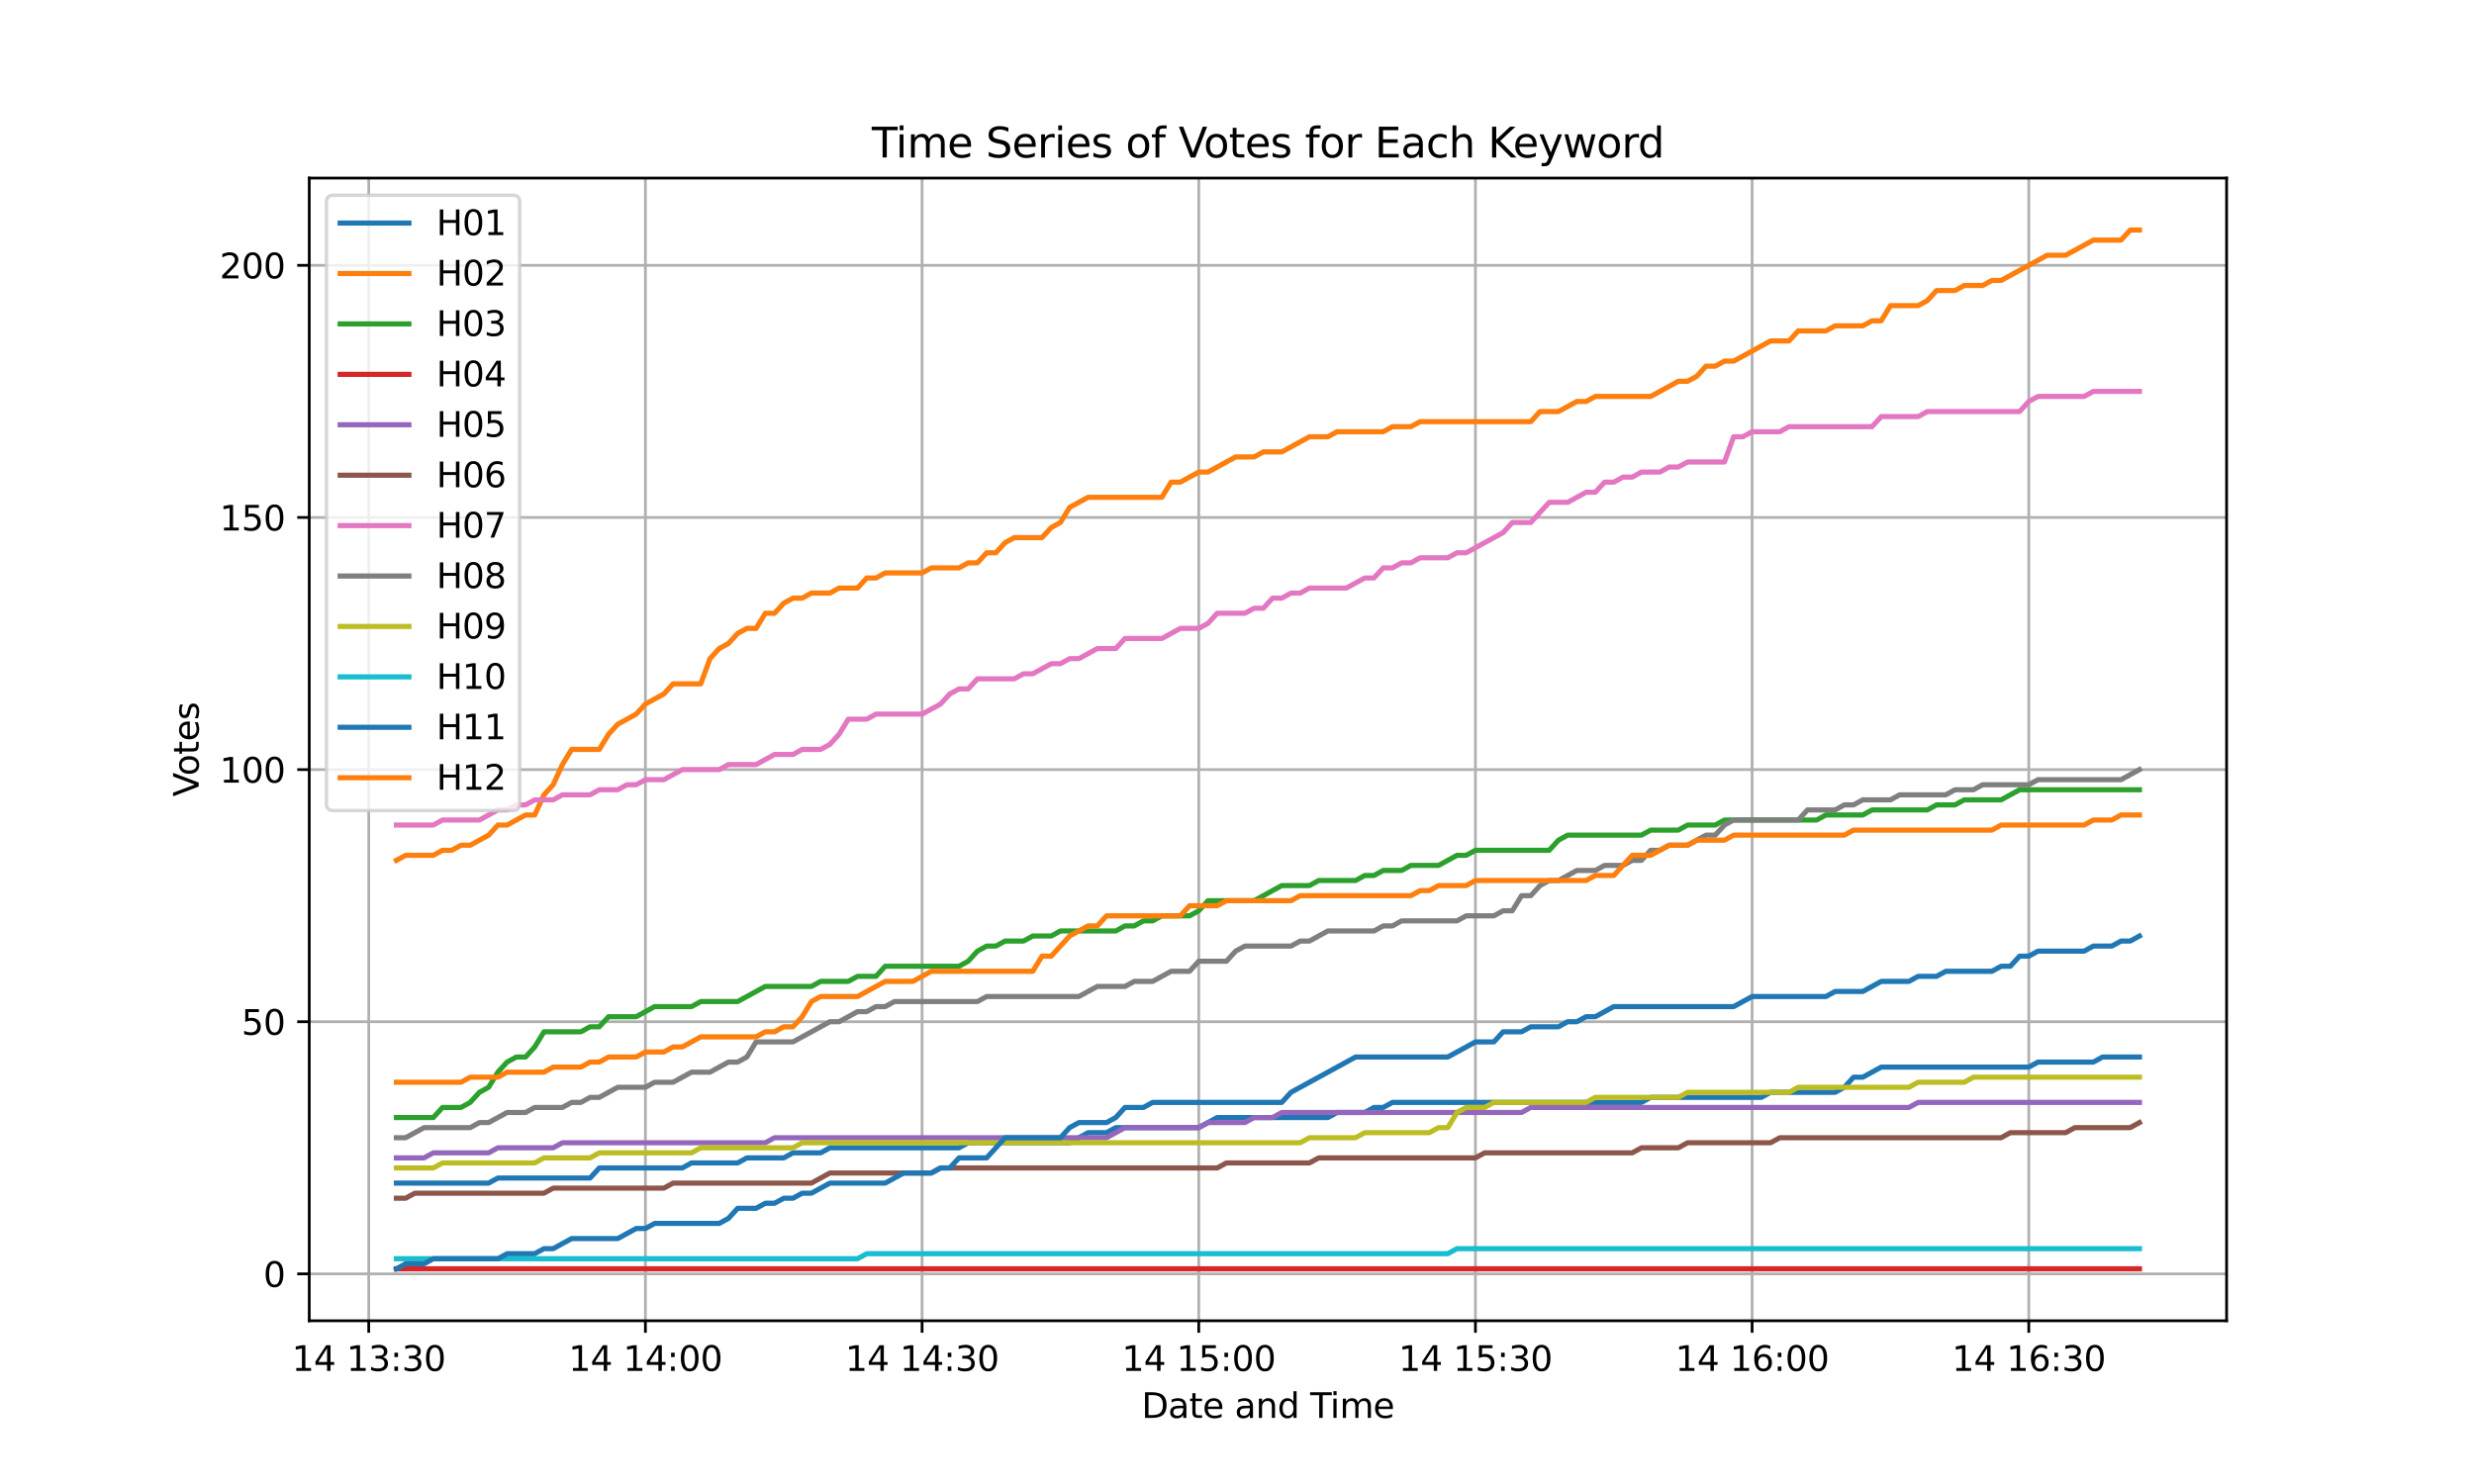<?xml version="1.0" encoding="utf-8" standalone="no"?>
<!DOCTYPE svg PUBLIC "-//W3C//DTD SVG 1.1//EN"
  "http://www.w3.org/Graphics/SVG/1.1/DTD/svg11.dtd">
<svg xmlns:xlink="http://www.w3.org/1999/xlink" width="720pt" height="432pt" viewBox="0 0 720 432" xmlns="http://www.w3.org/2000/svg" version="1.1">
 <defs>
  <style type="text/css">*{stroke-linejoin: round; stroke-linecap: butt}</style>
 </defs>
 <g id="figure_1">
  <g id="patch_1">
   <path d="M 0 432 
L 720 432 
L 720 0 
L 0 0 
z
" style="fill: #ffffff"/>
  </g>
  <g id="axes_1">
   <g id="patch_2">
    <path d="M 90 384.48 
L 648 384.48 
L 648 51.84 
L 90 51.84 
z
" style="fill: #ffffff"/>
   </g>
   <g id="matplotlib.axis_1">
    <g id="xtick_1">
     <g id="line2d_1">
      <path d="M 107.312 384.48 
L 107.312 51.84 
" clip-path="url(#pf6f7691c40)" style="fill: none; stroke: #b0b0b0; stroke-width: 0.8; stroke-linecap: square"/>
     </g>
     <g id="line2d_2">
      <defs>
       <path id="mc2d1ff3447" d="M 0 0 
L 0 3.5 
" style="stroke: #000000; stroke-width: 0.8"/>
      </defs>
      <g>
       <use xlink:href="#mc2d1ff3447" x="107.312" y="384.48" style="stroke: #000000; stroke-width: 0.8"/>
      </g>
     </g>
     <g id="text_1">
      <!-- 14 13:30 -->
      <g transform="translate(84.951 399.078) scale(0.1 -0.1)">
       <defs>
        <path id="DejaVuSans-31" d="M 794 531 
L 1825 531 
L 1825 4091 
L 703 3866 
L 703 4441 
L 1819 4666 
L 2450 4666 
L 2450 531 
L 3481 531 
L 3481 0 
L 794 0 
L 794 531 
z
" transform="scale(0.016)"/>
        <path id="DejaVuSans-34" d="M 2419 4116 
L 825 1625 
L 2419 1625 
L 2419 4116 
z
M 2253 4666 
L 3047 4666 
L 3047 1625 
L 3713 1625 
L 3713 1100 
L 3047 1100 
L 3047 0 
L 2419 0 
L 2419 1100 
L 313 1100 
L 313 1709 
L 2253 4666 
z
" transform="scale(0.016)"/>
        <path id="DejaVuSans-20" transform="scale(0.016)"/>
        <path id="DejaVuSans-33" d="M 2597 2516 
Q 3050 2419 3304 2112 
Q 3559 1806 3559 1356 
Q 3559 666 3084 287 
Q 2609 -91 1734 -91 
Q 1441 -91 1130 -33 
Q 819 25 488 141 
L 488 750 
Q 750 597 1062 519 
Q 1375 441 1716 441 
Q 2309 441 2620 675 
Q 2931 909 2931 1356 
Q 2931 1769 2642 2001 
Q 2353 2234 1838 2234 
L 1294 2234 
L 1294 2753 
L 1863 2753 
Q 2328 2753 2575 2939 
Q 2822 3125 2822 3475 
Q 2822 3834 2567 4026 
Q 2313 4219 1838 4219 
Q 1578 4219 1281 4162 
Q 984 4106 628 3988 
L 628 4550 
Q 988 4650 1302 4700 
Q 1616 4750 1894 4750 
Q 2613 4750 3031 4423 
Q 3450 4097 3450 3541 
Q 3450 3153 3228 2886 
Q 3006 2619 2597 2516 
z
" transform="scale(0.016)"/>
        <path id="DejaVuSans-3a" d="M 750 794 
L 1409 794 
L 1409 0 
L 750 0 
L 750 794 
z
M 750 3309 
L 1409 3309 
L 1409 2516 
L 750 2516 
L 750 3309 
z
" transform="scale(0.016)"/>
        <path id="DejaVuSans-30" d="M 2034 4250 
Q 1547 4250 1301 3770 
Q 1056 3291 1056 2328 
Q 1056 1369 1301 889 
Q 1547 409 2034 409 
Q 2525 409 2770 889 
Q 3016 1369 3016 2328 
Q 3016 3291 2770 3770 
Q 2525 4250 2034 4250 
z
M 2034 4750 
Q 2819 4750 3233 4129 
Q 3647 3509 3647 2328 
Q 3647 1150 3233 529 
Q 2819 -91 2034 -91 
Q 1250 -91 836 529 
Q 422 1150 422 2328 
Q 422 3509 836 4129 
Q 1250 4750 2034 4750 
z
" transform="scale(0.016)"/>
       </defs>
       <use xlink:href="#DejaVuSans-31"/>
       <use xlink:href="#DejaVuSans-34" transform="translate(63.623 0)"/>
       <use xlink:href="#DejaVuSans-20" transform="translate(127.246 0)"/>
       <use xlink:href="#DejaVuSans-31" transform="translate(159.033 0)"/>
       <use xlink:href="#DejaVuSans-33" transform="translate(222.656 0)"/>
       <use xlink:href="#DejaVuSans-3a" transform="translate(286.279 0)"/>
       <use xlink:href="#DejaVuSans-33" transform="translate(319.971 0)"/>
       <use xlink:href="#DejaVuSans-30" transform="translate(383.594 0)"/>
      </g>
     </g>
    </g>
    <g id="xtick_2">
     <g id="line2d_3">
      <path d="M 187.831 384.48 
L 187.831 51.84 
" clip-path="url(#pf6f7691c40)" style="fill: none; stroke: #b0b0b0; stroke-width: 0.8; stroke-linecap: square"/>
     </g>
     <g id="line2d_4">
      <g>
       <use xlink:href="#mc2d1ff3447" x="187.831" y="384.48" style="stroke: #000000; stroke-width: 0.8"/>
      </g>
     </g>
     <g id="text_2">
      <!-- 14 14:00 -->
      <g transform="translate(165.47 399.078) scale(0.1 -0.1)">
       <use xlink:href="#DejaVuSans-31"/>
       <use xlink:href="#DejaVuSans-34" transform="translate(63.623 0)"/>
       <use xlink:href="#DejaVuSans-20" transform="translate(127.246 0)"/>
       <use xlink:href="#DejaVuSans-31" transform="translate(159.033 0)"/>
       <use xlink:href="#DejaVuSans-34" transform="translate(222.656 0)"/>
       <use xlink:href="#DejaVuSans-3a" transform="translate(286.279 0)"/>
       <use xlink:href="#DejaVuSans-30" transform="translate(319.971 0)"/>
       <use xlink:href="#DejaVuSans-30" transform="translate(383.594 0)"/>
      </g>
     </g>
    </g>
    <g id="xtick_3">
     <g id="line2d_5">
      <path d="M 268.351 384.48 
L 268.351 51.84 
" clip-path="url(#pf6f7691c40)" style="fill: none; stroke: #b0b0b0; stroke-width: 0.8; stroke-linecap: square"/>
     </g>
     <g id="line2d_6">
      <g>
       <use xlink:href="#mc2d1ff3447" x="268.351" y="384.48" style="stroke: #000000; stroke-width: 0.8"/>
      </g>
     </g>
     <g id="text_3">
      <!-- 14 14:30 -->
      <g transform="translate(245.99 399.078) scale(0.1 -0.1)">
       <use xlink:href="#DejaVuSans-31"/>
       <use xlink:href="#DejaVuSans-34" transform="translate(63.623 0)"/>
       <use xlink:href="#DejaVuSans-20" transform="translate(127.246 0)"/>
       <use xlink:href="#DejaVuSans-31" transform="translate(159.033 0)"/>
       <use xlink:href="#DejaVuSans-34" transform="translate(222.656 0)"/>
       <use xlink:href="#DejaVuSans-3a" transform="translate(286.279 0)"/>
       <use xlink:href="#DejaVuSans-33" transform="translate(319.971 0)"/>
       <use xlink:href="#DejaVuSans-30" transform="translate(383.594 0)"/>
      </g>
     </g>
    </g>
    <g id="xtick_4">
     <g id="line2d_7">
      <path d="M 348.87 384.48 
L 348.87 51.84 
" clip-path="url(#pf6f7691c40)" style="fill: none; stroke: #b0b0b0; stroke-width: 0.8; stroke-linecap: square"/>
     </g>
     <g id="line2d_8">
      <g>
       <use xlink:href="#mc2d1ff3447" x="348.87" y="384.48" style="stroke: #000000; stroke-width: 0.8"/>
      </g>
     </g>
     <g id="text_4">
      <!-- 14 15:00 -->
      <g transform="translate(326.509 399.078) scale(0.1 -0.1)">
       <defs>
        <path id="DejaVuSans-35" d="M 691 4666 
L 3169 4666 
L 3169 4134 
L 1269 4134 
L 1269 2991 
Q 1406 3038 1543 3061 
Q 1681 3084 1819 3084 
Q 2600 3084 3056 2656 
Q 3513 2228 3513 1497 
Q 3513 744 3044 326 
Q 2575 -91 1722 -91 
Q 1428 -91 1123 -41 
Q 819 9 494 109 
L 494 744 
Q 775 591 1075 516 
Q 1375 441 1709 441 
Q 2250 441 2565 725 
Q 2881 1009 2881 1497 
Q 2881 1984 2565 2268 
Q 2250 2553 1709 2553 
Q 1456 2553 1204 2497 
Q 953 2441 691 2322 
L 691 4666 
z
" transform="scale(0.016)"/>
       </defs>
       <use xlink:href="#DejaVuSans-31"/>
       <use xlink:href="#DejaVuSans-34" transform="translate(63.623 0)"/>
       <use xlink:href="#DejaVuSans-20" transform="translate(127.246 0)"/>
       <use xlink:href="#DejaVuSans-31" transform="translate(159.033 0)"/>
       <use xlink:href="#DejaVuSans-35" transform="translate(222.656 0)"/>
       <use xlink:href="#DejaVuSans-3a" transform="translate(286.279 0)"/>
       <use xlink:href="#DejaVuSans-30" transform="translate(319.971 0)"/>
       <use xlink:href="#DejaVuSans-30" transform="translate(383.594 0)"/>
      </g>
     </g>
    </g>
    <g id="xtick_5">
     <g id="line2d_9">
      <path d="M 429.39 384.48 
L 429.39 51.84 
" clip-path="url(#pf6f7691c40)" style="fill: none; stroke: #b0b0b0; stroke-width: 0.8; stroke-linecap: square"/>
     </g>
     <g id="line2d_10">
      <g>
       <use xlink:href="#mc2d1ff3447" x="429.39" y="384.48" style="stroke: #000000; stroke-width: 0.8"/>
      </g>
     </g>
     <g id="text_5">
      <!-- 14 15:30 -->
      <g transform="translate(407.029 399.078) scale(0.1 -0.1)">
       <use xlink:href="#DejaVuSans-31"/>
       <use xlink:href="#DejaVuSans-34" transform="translate(63.623 0)"/>
       <use xlink:href="#DejaVuSans-20" transform="translate(127.246 0)"/>
       <use xlink:href="#DejaVuSans-31" transform="translate(159.033 0)"/>
       <use xlink:href="#DejaVuSans-35" transform="translate(222.656 0)"/>
       <use xlink:href="#DejaVuSans-3a" transform="translate(286.279 0)"/>
       <use xlink:href="#DejaVuSans-33" transform="translate(319.971 0)"/>
       <use xlink:href="#DejaVuSans-30" transform="translate(383.594 0)"/>
      </g>
     </g>
    </g>
    <g id="xtick_6">
     <g id="line2d_11">
      <path d="M 509.909 384.48 
L 509.909 51.84 
" clip-path="url(#pf6f7691c40)" style="fill: none; stroke: #b0b0b0; stroke-width: 0.8; stroke-linecap: square"/>
     </g>
     <g id="line2d_12">
      <g>
       <use xlink:href="#mc2d1ff3447" x="509.909" y="384.48" style="stroke: #000000; stroke-width: 0.8"/>
      </g>
     </g>
     <g id="text_6">
      <!-- 14 16:00 -->
      <g transform="translate(487.548 399.078) scale(0.1 -0.1)">
       <defs>
        <path id="DejaVuSans-36" d="M 2113 2584 
Q 1688 2584 1439 2293 
Q 1191 2003 1191 1497 
Q 1191 994 1439 701 
Q 1688 409 2113 409 
Q 2538 409 2786 701 
Q 3034 994 3034 1497 
Q 3034 2003 2786 2293 
Q 2538 2584 2113 2584 
z
M 3366 4563 
L 3366 3988 
Q 3128 4100 2886 4159 
Q 2644 4219 2406 4219 
Q 1781 4219 1451 3797 
Q 1122 3375 1075 2522 
Q 1259 2794 1537 2939 
Q 1816 3084 2150 3084 
Q 2853 3084 3261 2657 
Q 3669 2231 3669 1497 
Q 3669 778 3244 343 
Q 2819 -91 2113 -91 
Q 1303 -91 875 529 
Q 447 1150 447 2328 
Q 447 3434 972 4092 
Q 1497 4750 2381 4750 
Q 2619 4750 2861 4703 
Q 3103 4656 3366 4563 
z
" transform="scale(0.016)"/>
       </defs>
       <use xlink:href="#DejaVuSans-31"/>
       <use xlink:href="#DejaVuSans-34" transform="translate(63.623 0)"/>
       <use xlink:href="#DejaVuSans-20" transform="translate(127.246 0)"/>
       <use xlink:href="#DejaVuSans-31" transform="translate(159.033 0)"/>
       <use xlink:href="#DejaVuSans-36" transform="translate(222.656 0)"/>
       <use xlink:href="#DejaVuSans-3a" transform="translate(286.279 0)"/>
       <use xlink:href="#DejaVuSans-30" transform="translate(319.971 0)"/>
       <use xlink:href="#DejaVuSans-30" transform="translate(383.594 0)"/>
      </g>
     </g>
    </g>
    <g id="xtick_7">
     <g id="line2d_13">
      <path d="M 590.429 384.48 
L 590.429 51.84 
" clip-path="url(#pf6f7691c40)" style="fill: none; stroke: #b0b0b0; stroke-width: 0.8; stroke-linecap: square"/>
     </g>
     <g id="line2d_14">
      <g>
       <use xlink:href="#mc2d1ff3447" x="590.429" y="384.48" style="stroke: #000000; stroke-width: 0.8"/>
      </g>
     </g>
     <g id="text_7">
      <!-- 14 16:30 -->
      <g transform="translate(568.068 399.078) scale(0.1 -0.1)">
       <use xlink:href="#DejaVuSans-31"/>
       <use xlink:href="#DejaVuSans-34" transform="translate(63.623 0)"/>
       <use xlink:href="#DejaVuSans-20" transform="translate(127.246 0)"/>
       <use xlink:href="#DejaVuSans-31" transform="translate(159.033 0)"/>
       <use xlink:href="#DejaVuSans-36" transform="translate(222.656 0)"/>
       <use xlink:href="#DejaVuSans-3a" transform="translate(286.279 0)"/>
       <use xlink:href="#DejaVuSans-33" transform="translate(319.971 0)"/>
       <use xlink:href="#DejaVuSans-30" transform="translate(383.594 0)"/>
      </g>
     </g>
    </g>
    <g id="text_8">
     <!-- Date and Time -->
     <g transform="translate(332.23 412.757) scale(0.1 -0.1)">
      <defs>
       <path id="DejaVuSans-44" d="M 1259 4147 
L 1259 519 
L 2022 519 
Q 2988 519 3436 956 
Q 3884 1394 3884 2338 
Q 3884 3275 3436 3711 
Q 2988 4147 2022 4147 
L 1259 4147 
z
M 628 4666 
L 1925 4666 
Q 3281 4666 3915 4102 
Q 4550 3538 4550 2338 
Q 4550 1131 3912 565 
Q 3275 0 1925 0 
L 628 0 
L 628 4666 
z
" transform="scale(0.016)"/>
       <path id="DejaVuSans-61" d="M 2194 1759 
Q 1497 1759 1228 1600 
Q 959 1441 959 1056 
Q 959 750 1161 570 
Q 1363 391 1709 391 
Q 2188 391 2477 730 
Q 2766 1069 2766 1631 
L 2766 1759 
L 2194 1759 
z
M 3341 1997 
L 3341 0 
L 2766 0 
L 2766 531 
Q 2569 213 2275 61 
Q 1981 -91 1556 -91 
Q 1019 -91 701 211 
Q 384 513 384 1019 
Q 384 1609 779 1909 
Q 1175 2209 1959 2209 
L 2766 2209 
L 2766 2266 
Q 2766 2663 2505 2880 
Q 2244 3097 1772 3097 
Q 1472 3097 1187 3025 
Q 903 2953 641 2809 
L 641 3341 
Q 956 3463 1253 3523 
Q 1550 3584 1831 3584 
Q 2591 3584 2966 3190 
Q 3341 2797 3341 1997 
z
" transform="scale(0.016)"/>
       <path id="DejaVuSans-74" d="M 1172 4494 
L 1172 3500 
L 2356 3500 
L 2356 3053 
L 1172 3053 
L 1172 1153 
Q 1172 725 1289 603 
Q 1406 481 1766 481 
L 2356 481 
L 2356 0 
L 1766 0 
Q 1100 0 847 248 
Q 594 497 594 1153 
L 594 3053 
L 172 3053 
L 172 3500 
L 594 3500 
L 594 4494 
L 1172 4494 
z
" transform="scale(0.016)"/>
       <path id="DejaVuSans-65" d="M 3597 1894 
L 3597 1613 
L 953 1613 
Q 991 1019 1311 708 
Q 1631 397 2203 397 
Q 2534 397 2845 478 
Q 3156 559 3463 722 
L 3463 178 
Q 3153 47 2828 -22 
Q 2503 -91 2169 -91 
Q 1331 -91 842 396 
Q 353 884 353 1716 
Q 353 2575 817 3079 
Q 1281 3584 2069 3584 
Q 2775 3584 3186 3129 
Q 3597 2675 3597 1894 
z
M 3022 2063 
Q 3016 2534 2758 2815 
Q 2500 3097 2075 3097 
Q 1594 3097 1305 2825 
Q 1016 2553 972 2059 
L 3022 2063 
z
" transform="scale(0.016)"/>
       <path id="DejaVuSans-6e" d="M 3513 2113 
L 3513 0 
L 2938 0 
L 2938 2094 
Q 2938 2591 2744 2837 
Q 2550 3084 2163 3084 
Q 1697 3084 1428 2787 
Q 1159 2491 1159 1978 
L 1159 0 
L 581 0 
L 581 3500 
L 1159 3500 
L 1159 2956 
Q 1366 3272 1645 3428 
Q 1925 3584 2291 3584 
Q 2894 3584 3203 3211 
Q 3513 2838 3513 2113 
z
" transform="scale(0.016)"/>
       <path id="DejaVuSans-64" d="M 2906 2969 
L 2906 4863 
L 3481 4863 
L 3481 0 
L 2906 0 
L 2906 525 
Q 2725 213 2448 61 
Q 2172 -91 1784 -91 
Q 1150 -91 751 415 
Q 353 922 353 1747 
Q 353 2572 751 3078 
Q 1150 3584 1784 3584 
Q 2172 3584 2448 3432 
Q 2725 3281 2906 2969 
z
M 947 1747 
Q 947 1113 1208 752 
Q 1469 391 1925 391 
Q 2381 391 2643 752 
Q 2906 1113 2906 1747 
Q 2906 2381 2643 2742 
Q 2381 3103 1925 3103 
Q 1469 3103 1208 2742 
Q 947 2381 947 1747 
z
" transform="scale(0.016)"/>
       <path id="DejaVuSans-54" d="M -19 4666 
L 3928 4666 
L 3928 4134 
L 2272 4134 
L 2272 0 
L 1638 0 
L 1638 4134 
L -19 4134 
L -19 4666 
z
" transform="scale(0.016)"/>
       <path id="DejaVuSans-69" d="M 603 3500 
L 1178 3500 
L 1178 0 
L 603 0 
L 603 3500 
z
M 603 4863 
L 1178 4863 
L 1178 4134 
L 603 4134 
L 603 4863 
z
" transform="scale(0.016)"/>
       <path id="DejaVuSans-6d" d="M 3328 2828 
Q 3544 3216 3844 3400 
Q 4144 3584 4550 3584 
Q 5097 3584 5394 3201 
Q 5691 2819 5691 2113 
L 5691 0 
L 5113 0 
L 5113 2094 
Q 5113 2597 4934 2840 
Q 4756 3084 4391 3084 
Q 3944 3084 3684 2787 
Q 3425 2491 3425 1978 
L 3425 0 
L 2847 0 
L 2847 2094 
Q 2847 2600 2669 2842 
Q 2491 3084 2119 3084 
Q 1678 3084 1418 2786 
Q 1159 2488 1159 1978 
L 1159 0 
L 581 0 
L 581 3500 
L 1159 3500 
L 1159 2956 
Q 1356 3278 1631 3431 
Q 1906 3584 2284 3584 
Q 2666 3584 2933 3390 
Q 3200 3197 3328 2828 
z
" transform="scale(0.016)"/>
      </defs>
      <use xlink:href="#DejaVuSans-44"/>
      <use xlink:href="#DejaVuSans-61" transform="translate(77.002 0)"/>
      <use xlink:href="#DejaVuSans-74" transform="translate(138.281 0)"/>
      <use xlink:href="#DejaVuSans-65" transform="translate(177.49 0)"/>
      <use xlink:href="#DejaVuSans-20" transform="translate(239.014 0)"/>
      <use xlink:href="#DejaVuSans-61" transform="translate(270.801 0)"/>
      <use xlink:href="#DejaVuSans-6e" transform="translate(332.08 0)"/>
      <use xlink:href="#DejaVuSans-64" transform="translate(395.459 0)"/>
      <use xlink:href="#DejaVuSans-20" transform="translate(458.936 0)"/>
      <use xlink:href="#DejaVuSans-54" transform="translate(490.723 0)"/>
      <use xlink:href="#DejaVuSans-69" transform="translate(548.682 0)"/>
      <use xlink:href="#DejaVuSans-6d" transform="translate(576.465 0)"/>
      <use xlink:href="#DejaVuSans-65" transform="translate(673.877 0)"/>
     </g>
    </g>
   </g>
   <g id="matplotlib.axis_2">
    <g id="ytick_1">
     <g id="line2d_15">
      <path d="M 90 370.828 
L 648 370.828 
" clip-path="url(#pf6f7691c40)" style="fill: none; stroke: #b0b0b0; stroke-width: 0.8; stroke-linecap: square"/>
     </g>
     <g id="line2d_16">
      <defs>
       <path id="ma8cf0767e5" d="M 0 0 
L -3.5 0 
" style="stroke: #000000; stroke-width: 0.8"/>
      </defs>
      <g>
       <use xlink:href="#ma8cf0767e5" x="90" y="370.828" style="stroke: #000000; stroke-width: 0.8"/>
      </g>
     </g>
     <g id="text_9">
      <!-- 0 -->
      <g transform="translate(76.638 374.627) scale(0.1 -0.1)">
       <use xlink:href="#DejaVuSans-30"/>
      </g>
     </g>
    </g>
    <g id="ytick_2">
     <g id="line2d_17">
      <path d="M 90 297.43 
L 648 297.43 
" clip-path="url(#pf6f7691c40)" style="fill: none; stroke: #b0b0b0; stroke-width: 0.8; stroke-linecap: square"/>
     </g>
     <g id="line2d_18">
      <g>
       <use xlink:href="#ma8cf0767e5" x="90" y="297.43" style="stroke: #000000; stroke-width: 0.8"/>
      </g>
     </g>
     <g id="text_10">
      <!-- 50 -->
      <g transform="translate(70.275 301.229) scale(0.1 -0.1)">
       <use xlink:href="#DejaVuSans-35"/>
       <use xlink:href="#DejaVuSans-30" transform="translate(63.623 0)"/>
      </g>
     </g>
    </g>
    <g id="ytick_3">
     <g id="line2d_19">
      <path d="M 90 224.032 
L 648 224.032 
" clip-path="url(#pf6f7691c40)" style="fill: none; stroke: #b0b0b0; stroke-width: 0.8; stroke-linecap: square"/>
     </g>
     <g id="line2d_20">
      <g>
       <use xlink:href="#ma8cf0767e5" x="90" y="224.032" style="stroke: #000000; stroke-width: 0.8"/>
      </g>
     </g>
     <g id="text_11">
      <!-- 100 -->
      <g transform="translate(63.913 227.831) scale(0.1 -0.1)">
       <use xlink:href="#DejaVuSans-31"/>
       <use xlink:href="#DejaVuSans-30" transform="translate(63.623 0)"/>
       <use xlink:href="#DejaVuSans-30" transform="translate(127.246 0)"/>
      </g>
     </g>
    </g>
    <g id="ytick_4">
     <g id="line2d_21">
      <path d="M 90 150.634 
L 648 150.634 
" clip-path="url(#pf6f7691c40)" style="fill: none; stroke: #b0b0b0; stroke-width: 0.8; stroke-linecap: square"/>
     </g>
     <g id="line2d_22">
      <g>
       <use xlink:href="#ma8cf0767e5" x="90" y="150.634" style="stroke: #000000; stroke-width: 0.8"/>
      </g>
     </g>
     <g id="text_12">
      <!-- 150 -->
      <g transform="translate(63.913 154.433) scale(0.1 -0.1)">
       <use xlink:href="#DejaVuSans-31"/>
       <use xlink:href="#DejaVuSans-35" transform="translate(63.623 0)"/>
       <use xlink:href="#DejaVuSans-30" transform="translate(127.246 0)"/>
      </g>
     </g>
    </g>
    <g id="ytick_5">
     <g id="line2d_23">
      <path d="M 90 77.236 
L 648 77.236 
" clip-path="url(#pf6f7691c40)" style="fill: none; stroke: #b0b0b0; stroke-width: 0.8; stroke-linecap: square"/>
     </g>
     <g id="line2d_24">
      <g>
       <use xlink:href="#ma8cf0767e5" x="90" y="77.236" style="stroke: #000000; stroke-width: 0.8"/>
      </g>
     </g>
     <g id="text_13">
      <!-- 200 -->
      <g transform="translate(63.913 81.035) scale(0.1 -0.1)">
       <defs>
        <path id="DejaVuSans-32" d="M 1228 531 
L 3431 531 
L 3431 0 
L 469 0 
L 469 531 
Q 828 903 1448 1529 
Q 2069 2156 2228 2338 
Q 2531 2678 2651 2914 
Q 2772 3150 2772 3378 
Q 2772 3750 2511 3984 
Q 2250 4219 1831 4219 
Q 1534 4219 1204 4116 
Q 875 4013 500 3803 
L 500 4441 
Q 881 4594 1212 4672 
Q 1544 4750 1819 4750 
Q 2544 4750 2975 4387 
Q 3406 4025 3406 3419 
Q 3406 3131 3298 2873 
Q 3191 2616 2906 2266 
Q 2828 2175 2409 1742 
Q 1991 1309 1228 531 
z
" transform="scale(0.016)"/>
       </defs>
       <use xlink:href="#DejaVuSans-32"/>
       <use xlink:href="#DejaVuSans-30" transform="translate(63.623 0)"/>
       <use xlink:href="#DejaVuSans-30" transform="translate(127.246 0)"/>
      </g>
     </g>
    </g>
    <g id="text_14">
     <!-- Votes -->
     <g transform="translate(57.833 231.894) rotate(-90) scale(0.1 -0.1)">
      <defs>
       <path id="DejaVuSans-56" d="M 1831 0 
L 50 4666 
L 709 4666 
L 2188 738 
L 3669 4666 
L 4325 4666 
L 2547 0 
L 1831 0 
z
" transform="scale(0.016)"/>
       <path id="DejaVuSans-6f" d="M 1959 3097 
Q 1497 3097 1228 2736 
Q 959 2375 959 1747 
Q 959 1119 1226 758 
Q 1494 397 1959 397 
Q 2419 397 2687 759 
Q 2956 1122 2956 1747 
Q 2956 2369 2687 2733 
Q 2419 3097 1959 3097 
z
M 1959 3584 
Q 2709 3584 3137 3096 
Q 3566 2609 3566 1747 
Q 3566 888 3137 398 
Q 2709 -91 1959 -91 
Q 1206 -91 779 398 
Q 353 888 353 1747 
Q 353 2609 779 3096 
Q 1206 3584 1959 3584 
z
" transform="scale(0.016)"/>
       <path id="DejaVuSans-73" d="M 2834 3397 
L 2834 2853 
Q 2591 2978 2328 3040 
Q 2066 3103 1784 3103 
Q 1356 3103 1142 2972 
Q 928 2841 928 2578 
Q 928 2378 1081 2264 
Q 1234 2150 1697 2047 
L 1894 2003 
Q 2506 1872 2764 1633 
Q 3022 1394 3022 966 
Q 3022 478 2636 193 
Q 2250 -91 1575 -91 
Q 1294 -91 989 -36 
Q 684 19 347 128 
L 347 722 
Q 666 556 975 473 
Q 1284 391 1588 391 
Q 1994 391 2212 530 
Q 2431 669 2431 922 
Q 2431 1156 2273 1281 
Q 2116 1406 1581 1522 
L 1381 1569 
Q 847 1681 609 1914 
Q 372 2147 372 2553 
Q 372 3047 722 3315 
Q 1072 3584 1716 3584 
Q 2034 3584 2315 3537 
Q 2597 3491 2834 3397 
z
" transform="scale(0.016)"/>
      </defs>
      <use xlink:href="#DejaVuSans-56"/>
      <use xlink:href="#DejaVuSans-6f" transform="translate(60.658 0)"/>
      <use xlink:href="#DejaVuSans-74" transform="translate(121.84 0)"/>
      <use xlink:href="#DejaVuSans-65" transform="translate(161.049 0)"/>
      <use xlink:href="#DejaVuSans-73" transform="translate(222.572 0)"/>
     </g>
    </g>
   </g>
   <g id="line2d_25">
    <path d="M 115.364 344.405 
L 142.203 344.405 
L 144.887 342.937 
L 171.727 342.937 
L 174.411 340.001 
L 198.567 340.001 
L 201.251 338.533 
L 214.671 338.533 
L 217.355 337.065 
L 228.091 337.065 
L 230.775 335.597 
L 238.827 335.597 
L 241.511 334.129 
L 279.087 334.129 
L 281.771 332.661 
L 311.294 332.661 
L 316.662 329.725 
L 322.03 329.725 
L 324.714 328.257 
L 348.87 328.257 
L 354.238 325.321 
L 386.446 325.321 
L 389.13 323.853 
L 397.182 323.853 
L 399.866 322.385 
L 402.55 322.385 
L 405.234 320.917 
L 477.701 320.917 
L 480.385 319.449 
L 512.593 319.449 
L 515.277 317.981 
L 534.065 317.981 
L 536.749 316.513 
L 539.433 313.577 
L 542.117 313.577 
L 547.485 310.642 
L 590.429 310.642 
L 593.113 309.174 
L 609.216 309.174 
L 611.9 307.706 
L 622.636 307.706 
L 622.636 307.706 
" clip-path="url(#pf6f7691c40)" style="fill: none; stroke: #1f77b4; stroke-width: 1.5; stroke-linecap: square"/>
   </g>
   <g id="line2d_26">
    <path d="M 115.364 250.455 
L 118.048 248.987 
L 126.1 248.987 
L 128.784 247.519 
L 131.468 247.519 
L 134.152 246.051 
L 136.835 246.051 
L 142.203 243.115 
L 144.887 240.179 
L 147.571 240.179 
L 152.939 237.243 
L 155.623 237.243 
L 158.307 231.372 
L 160.991 228.436 
L 163.675 222.564 
L 166.359 218.16 
L 174.411 218.16 
L 177.095 213.756 
L 179.779 210.82 
L 185.147 207.884 
L 187.831 204.948 
L 193.199 202.012 
L 195.883 199.077 
L 203.935 199.077 
L 206.619 191.737 
L 209.303 188.801 
L 211.987 187.333 
L 214.671 184.397 
L 217.355 182.929 
L 220.039 182.929 
L 222.723 178.525 
L 225.407 178.525 
L 228.091 175.589 
L 230.775 174.121 
L 233.459 174.121 
L 236.143 172.653 
L 241.511 172.653 
L 244.195 171.185 
L 249.563 171.185 
L 252.247 168.249 
L 254.931 168.249 
L 257.615 166.781 
L 268.351 166.781 
L 271.035 165.313 
L 279.087 165.313 
L 281.771 163.845 
L 284.455 163.845 
L 287.139 160.91 
L 289.823 160.91 
L 292.506 157.974 
L 295.19 156.506 
L 303.242 156.506 
L 305.926 153.57 
L 308.61 152.102 
L 311.294 147.698 
L 316.662 144.762 
L 338.134 144.762 
L 340.818 140.358 
L 343.502 140.358 
L 348.87 137.422 
L 351.554 137.422 
L 359.606 133.018 
L 364.974 133.018 
L 367.658 131.55 
L 373.026 131.55 
L 381.078 127.146 
L 386.446 127.146 
L 389.13 125.678 
L 402.55 125.678 
L 405.234 124.21 
L 410.602 124.21 
L 413.286 122.743 
L 445.494 122.743 
L 448.177 119.807 
L 453.545 119.807 
L 458.913 116.871 
L 461.597 116.871 
L 464.281 115.403 
L 480.385 115.403 
L 488.437 110.999 
L 491.121 110.999 
L 493.805 109.531 
L 496.489 106.595 
L 499.173 106.595 
L 501.857 105.127 
L 504.541 105.127 
L 515.277 99.255 
L 520.645 99.255 
L 523.329 96.319 
L 531.381 96.319 
L 534.065 94.851 
L 542.117 94.851 
L 544.801 93.383 
L 547.485 93.383 
L 550.169 88.979 
L 558.221 88.979 
L 560.905 87.511 
L 563.589 84.576 
L 568.957 84.576 
L 571.641 83.108 
L 577.009 83.108 
L 579.693 81.64 
L 582.377 81.64 
L 595.797 74.3 
L 601.165 74.3 
L 609.216 69.896 
L 617.268 69.896 
L 619.952 66.96 
L 622.636 66.96 
L 622.636 66.96 
" clip-path="url(#pf6f7691c40)" style="fill: none; stroke: #ff7f0e; stroke-width: 1.5; stroke-linecap: square"/>
   </g>
   <g id="line2d_27">
    <path d="M 115.364 325.321 
L 126.1 325.321 
L 128.784 322.385 
L 134.152 322.385 
L 136.835 320.917 
L 139.519 317.981 
L 142.203 316.513 
L 144.887 312.11 
L 147.571 309.174 
L 150.255 307.706 
L 152.939 307.706 
L 155.623 304.77 
L 158.307 300.366 
L 169.043 300.366 
L 171.727 298.898 
L 174.411 298.898 
L 177.095 295.962 
L 185.147 295.962 
L 190.515 293.026 
L 201.251 293.026 
L 203.935 291.558 
L 214.671 291.558 
L 222.723 287.154 
L 236.143 287.154 
L 238.827 285.686 
L 246.879 285.686 
L 249.563 284.218 
L 254.931 284.218 
L 257.615 281.282 
L 279.087 281.282 
L 281.771 279.814 
L 284.455 276.878 
L 287.139 275.41 
L 289.823 275.41 
L 292.506 273.943 
L 297.874 273.943 
L 300.558 272.475 
L 305.926 272.475 
L 308.61 271.007 
L 324.714 271.007 
L 327.398 269.539 
L 330.082 269.539 
L 332.766 268.071 
L 335.45 268.071 
L 338.134 266.603 
L 346.186 266.603 
L 348.87 265.135 
L 351.554 262.199 
L 364.974 262.199 
L 373.026 257.795 
L 381.078 257.795 
L 383.762 256.327 
L 394.498 256.327 
L 397.182 254.859 
L 399.866 254.859 
L 402.55 253.391 
L 407.918 253.391 
L 410.602 251.923 
L 418.654 251.923 
L 424.022 248.987 
L 426.706 248.987 
L 429.39 247.519 
L 450.861 247.519 
L 453.545 244.583 
L 456.229 243.115 
L 477.701 243.115 
L 480.385 241.647 
L 488.437 241.647 
L 491.121 240.179 
L 499.173 240.179 
L 501.857 238.711 
L 528.697 238.711 
L 531.381 237.243 
L 542.117 237.243 
L 544.801 235.776 
L 560.905 235.776 
L 563.589 234.308 
L 568.957 234.308 
L 571.641 232.84 
L 582.377 232.84 
L 587.745 229.904 
L 622.636 229.904 
L 622.636 229.904 
" clip-path="url(#pf6f7691c40)" style="fill: none; stroke: #2ca02c; stroke-width: 1.5; stroke-linecap: square"/>
   </g>
   <g id="line2d_28">
    <path d="M 115.364 369.36 
L 622.636 369.36 
L 622.636 369.36 
" clip-path="url(#pf6f7691c40)" style="fill: none; stroke: #d62728; stroke-width: 1.5; stroke-linecap: square"/>
   </g>
   <g id="line2d_29">
    <path d="M 115.364 337.065 
L 123.416 337.065 
L 126.1 335.597 
L 142.203 335.597 
L 144.887 334.129 
L 160.991 334.129 
L 163.675 332.661 
L 222.723 332.661 
L 225.407 331.193 
L 322.03 331.193 
L 327.398 328.257 
L 348.87 328.257 
L 351.554 326.789 
L 362.29 326.789 
L 364.974 325.321 
L 370.342 325.321 
L 373.026 323.853 
L 442.81 323.853 
L 445.494 322.385 
L 555.537 322.385 
L 558.221 320.917 
L 622.636 320.917 
L 622.636 320.917 
" clip-path="url(#pf6f7691c40)" style="fill: none; stroke: #9467bd; stroke-width: 1.5; stroke-linecap: square"/>
   </g>
   <g id="line2d_30">
    <path d="M 115.364 348.809 
L 118.048 348.809 
L 120.732 347.341 
L 158.307 347.341 
L 160.991 345.873 
L 193.199 345.873 
L 195.883 344.405 
L 236.143 344.405 
L 241.511 341.469 
L 271.035 341.469 
L 273.719 340.001 
L 354.238 340.001 
L 356.922 338.533 
L 381.078 338.533 
L 383.762 337.065 
L 429.39 337.065 
L 432.074 335.597 
L 475.017 335.597 
L 477.701 334.129 
L 488.437 334.129 
L 491.121 332.661 
L 515.277 332.661 
L 517.961 331.193 
L 582.377 331.193 
L 585.061 329.725 
L 601.165 329.725 
L 603.848 328.257 
L 619.952 328.257 
L 622.636 326.789 
L 622.636 326.789 
" clip-path="url(#pf6f7691c40)" style="fill: none; stroke: #8c564b; stroke-width: 1.5; stroke-linecap: square"/>
   </g>
   <g id="line2d_31">
    <path d="M 115.364 240.179 
L 126.1 240.179 
L 128.784 238.711 
L 139.519 238.711 
L 144.887 235.776 
L 147.571 235.776 
L 150.255 234.308 
L 152.939 234.308 
L 155.623 232.84 
L 160.991 232.84 
L 163.675 231.372 
L 171.727 231.372 
L 174.411 229.904 
L 179.779 229.904 
L 182.463 228.436 
L 185.147 228.436 
L 187.831 226.968 
L 193.199 226.968 
L 198.567 224.032 
L 209.303 224.032 
L 211.987 222.564 
L 220.039 222.564 
L 225.407 219.628 
L 230.775 219.628 
L 233.459 218.16 
L 238.827 218.16 
L 241.511 216.692 
L 244.195 213.756 
L 246.879 209.352 
L 252.247 209.352 
L 254.931 207.884 
L 268.351 207.884 
L 273.719 204.948 
L 276.403 202.012 
L 279.087 200.544 
L 281.771 200.544 
L 284.455 197.609 
L 295.19 197.609 
L 297.874 196.141 
L 300.558 196.141 
L 305.926 193.205 
L 308.61 193.205 
L 311.294 191.737 
L 313.978 191.737 
L 319.346 188.801 
L 324.714 188.801 
L 327.398 185.865 
L 338.134 185.865 
L 343.502 182.929 
L 348.87 182.929 
L 351.554 181.461 
L 354.238 178.525 
L 362.29 178.525 
L 364.974 177.057 
L 367.658 177.057 
L 370.342 174.121 
L 373.026 174.121 
L 375.71 172.653 
L 378.394 172.653 
L 381.078 171.185 
L 391.814 171.185 
L 397.182 168.249 
L 399.866 168.249 
L 402.55 165.313 
L 405.234 165.313 
L 407.918 163.845 
L 410.602 163.845 
L 413.286 162.377 
L 421.338 162.377 
L 424.022 160.91 
L 426.706 160.91 
L 437.442 155.038 
L 440.126 152.102 
L 445.494 152.102 
L 450.861 146.23 
L 456.229 146.23 
L 461.597 143.294 
L 464.281 143.294 
L 466.965 140.358 
L 469.649 140.358 
L 472.333 138.89 
L 475.017 138.89 
L 477.701 137.422 
L 483.069 137.422 
L 485.753 135.954 
L 488.437 135.954 
L 491.121 134.486 
L 501.857 134.486 
L 504.541 127.146 
L 507.225 127.146 
L 509.909 125.678 
L 517.961 125.678 
L 520.645 124.21 
L 544.801 124.21 
L 547.485 121.275 
L 558.221 121.275 
L 560.905 119.807 
L 587.745 119.807 
L 590.429 116.871 
L 593.113 115.403 
L 606.532 115.403 
L 609.216 113.935 
L 622.636 113.935 
L 622.636 113.935 
" clip-path="url(#pf6f7691c40)" style="fill: none; stroke: #e377c2; stroke-width: 1.5; stroke-linecap: square"/>
   </g>
   <g id="line2d_32">
    <path d="M 115.364 331.193 
L 118.048 331.193 
L 123.416 328.257 
L 136.835 328.257 
L 139.519 326.789 
L 142.203 326.789 
L 147.571 323.853 
L 152.939 323.853 
L 155.623 322.385 
L 163.675 322.385 
L 166.359 320.917 
L 169.043 320.917 
L 171.727 319.449 
L 174.411 319.449 
L 179.779 316.513 
L 187.831 316.513 
L 190.515 315.045 
L 195.883 315.045 
L 201.251 312.11 
L 206.619 312.11 
L 211.987 309.174 
L 214.671 309.174 
L 217.355 307.706 
L 220.039 303.302 
L 230.775 303.302 
L 241.511 297.43 
L 244.195 297.43 
L 249.563 294.494 
L 252.247 294.494 
L 254.931 293.026 
L 257.615 293.026 
L 260.299 291.558 
L 284.455 291.558 
L 287.139 290.09 
L 313.978 290.09 
L 319.346 287.154 
L 327.398 287.154 
L 330.082 285.686 
L 335.45 285.686 
L 340.818 282.75 
L 346.186 282.75 
L 348.87 279.814 
L 356.922 279.814 
L 359.606 276.878 
L 362.29 275.41 
L 375.71 275.41 
L 378.394 273.943 
L 381.078 273.943 
L 386.446 271.007 
L 399.866 271.007 
L 402.55 269.539 
L 405.234 269.539 
L 407.918 268.071 
L 424.022 268.071 
L 426.706 266.603 
L 434.758 266.603 
L 437.442 265.135 
L 440.126 265.135 
L 442.81 260.731 
L 445.494 260.731 
L 448.177 257.795 
L 450.861 256.327 
L 453.545 256.327 
L 458.913 253.391 
L 464.281 253.391 
L 466.965 251.923 
L 472.333 251.923 
L 475.017 250.455 
L 477.701 250.455 
L 480.385 247.519 
L 483.069 247.519 
L 485.753 246.051 
L 491.121 246.051 
L 496.489 243.115 
L 499.173 243.115 
L 501.857 240.179 
L 504.541 238.711 
L 523.329 238.711 
L 526.013 235.776 
L 534.065 235.776 
L 536.749 234.308 
L 539.433 234.308 
L 542.117 232.84 
L 550.169 232.84 
L 552.853 231.372 
L 566.273 231.372 
L 568.957 229.904 
L 574.325 229.904 
L 577.009 228.436 
L 590.429 228.436 
L 593.113 226.968 
L 617.268 226.968 
L 622.636 224.032 
L 622.636 224.032 
" clip-path="url(#pf6f7691c40)" style="fill: none; stroke: #7f7f7f; stroke-width: 1.5; stroke-linecap: square"/>
   </g>
   <g id="line2d_33">
    <path d="M 115.364 340.001 
L 126.1 340.001 
L 128.784 338.533 
L 155.623 338.533 
L 158.307 337.065 
L 171.727 337.065 
L 174.411 335.597 
L 201.251 335.597 
L 203.935 334.129 
L 230.775 334.129 
L 233.459 332.661 
L 378.394 332.661 
L 381.078 331.193 
L 394.498 331.193 
L 397.182 329.725 
L 415.97 329.725 
L 418.654 328.257 
L 421.338 328.257 
L 424.022 323.853 
L 426.706 322.385 
L 432.074 322.385 
L 434.758 320.917 
L 461.597 320.917 
L 464.281 319.449 
L 488.437 319.449 
L 491.121 317.981 
L 520.645 317.981 
L 523.329 316.513 
L 555.537 316.513 
L 558.221 315.045 
L 571.641 315.045 
L 574.325 313.577 
L 622.636 313.577 
L 622.636 313.577 
" clip-path="url(#pf6f7691c40)" style="fill: none; stroke: #bcbd22; stroke-width: 1.5; stroke-linecap: square"/>
   </g>
   <g id="line2d_34">
    <path d="M 115.364 366.424 
L 249.563 366.424 
L 252.247 364.956 
L 421.338 364.956 
L 424.022 363.488 
L 622.636 363.488 
L 622.636 363.488 
" clip-path="url(#pf6f7691c40)" style="fill: none; stroke: #17becf; stroke-width: 1.5; stroke-linecap: square"/>
   </g>
   <g id="line2d_35">
    <path d="M 115.364 369.36 
L 118.048 367.892 
L 123.416 367.892 
L 126.1 366.424 
L 144.887 366.424 
L 147.571 364.956 
L 155.623 364.956 
L 158.307 363.488 
L 160.991 363.488 
L 166.359 360.552 
L 179.779 360.552 
L 185.147 357.616 
L 187.831 357.616 
L 190.515 356.148 
L 209.303 356.148 
L 211.987 354.68 
L 214.671 351.744 
L 220.039 351.744 
L 222.723 350.277 
L 225.407 350.277 
L 228.091 348.809 
L 230.775 348.809 
L 233.459 347.341 
L 236.143 347.341 
L 241.511 344.405 
L 257.615 344.405 
L 262.983 341.469 
L 271.035 341.469 
L 273.719 340.001 
L 276.403 340.001 
L 279.087 337.065 
L 287.139 337.065 
L 292.506 331.193 
L 308.61 331.193 
L 311.294 328.257 
L 313.978 326.789 
L 322.03 326.789 
L 324.714 325.321 
L 327.398 322.385 
L 332.766 322.385 
L 335.45 320.917 
L 373.026 320.917 
L 375.71 317.981 
L 394.498 307.706 
L 421.338 307.706 
L 429.39 303.302 
L 434.758 303.302 
L 437.442 300.366 
L 442.81 300.366 
L 445.494 298.898 
L 453.545 298.898 
L 456.229 297.43 
L 458.913 297.43 
L 461.597 295.962 
L 464.281 295.962 
L 469.649 293.026 
L 504.541 293.026 
L 509.909 290.09 
L 531.381 290.09 
L 534.065 288.622 
L 542.117 288.622 
L 547.485 285.686 
L 555.537 285.686 
L 558.221 284.218 
L 563.589 284.218 
L 566.273 282.75 
L 579.693 282.75 
L 582.377 281.282 
L 585.061 281.282 
L 587.745 278.346 
L 590.429 278.346 
L 593.113 276.878 
L 606.532 276.878 
L 609.216 275.41 
L 614.584 275.41 
L 617.268 273.943 
L 619.952 273.943 
L 622.636 272.475 
L 622.636 272.475 
" clip-path="url(#pf6f7691c40)" style="fill: none; stroke: #1f77b4; stroke-width: 1.5; stroke-linecap: square"/>
   </g>
   <g id="line2d_36">
    <path d="M 115.364 315.045 
L 134.152 315.045 
L 136.835 313.577 
L 144.887 313.577 
L 147.571 312.11 
L 158.307 312.11 
L 160.991 310.642 
L 169.043 310.642 
L 171.727 309.174 
L 174.411 309.174 
L 177.095 307.706 
L 185.147 307.706 
L 187.831 306.238 
L 193.199 306.238 
L 195.883 304.77 
L 198.567 304.77 
L 203.935 301.834 
L 220.039 301.834 
L 222.723 300.366 
L 225.407 300.366 
L 228.091 298.898 
L 230.775 298.898 
L 233.459 295.962 
L 236.143 291.558 
L 238.827 290.09 
L 249.563 290.09 
L 257.615 285.686 
L 265.667 285.686 
L 271.035 282.75 
L 300.558 282.75 
L 303.242 278.346 
L 305.926 278.346 
L 311.294 272.475 
L 316.662 269.539 
L 319.346 269.539 
L 322.03 266.603 
L 343.502 266.603 
L 346.186 263.667 
L 354.238 263.667 
L 356.922 262.199 
L 375.71 262.199 
L 378.394 260.731 
L 410.602 260.731 
L 413.286 259.263 
L 415.97 259.263 
L 418.654 257.795 
L 426.706 257.795 
L 429.39 256.327 
L 461.597 256.327 
L 464.281 254.859 
L 469.649 254.859 
L 475.017 248.987 
L 480.385 248.987 
L 485.753 246.051 
L 491.121 246.051 
L 493.805 244.583 
L 501.857 244.583 
L 504.541 243.115 
L 536.749 243.115 
L 539.433 241.647 
L 579.693 241.647 
L 582.377 240.179 
L 606.532 240.179 
L 609.216 238.711 
L 614.584 238.711 
L 617.268 237.243 
L 622.636 237.243 
L 622.636 237.243 
" clip-path="url(#pf6f7691c40)" style="fill: none; stroke: #ff7f0e; stroke-width: 1.5; stroke-linecap: square"/>
   </g>
   <g id="patch_3">
    <path d="M 90 384.48 
L 90 51.84 
" style="fill: none; stroke: #000000; stroke-width: 0.8; stroke-linejoin: miter; stroke-linecap: square"/>
   </g>
   <g id="patch_4">
    <path d="M 648 384.48 
L 648 51.84 
" style="fill: none; stroke: #000000; stroke-width: 0.8; stroke-linejoin: miter; stroke-linecap: square"/>
   </g>
   <g id="patch_5">
    <path d="M 90 384.48 
L 648 384.48 
" style="fill: none; stroke: #000000; stroke-width: 0.8; stroke-linejoin: miter; stroke-linecap: square"/>
   </g>
   <g id="patch_6">
    <path d="M 90 51.84 
L 648 51.84 
" style="fill: none; stroke: #000000; stroke-width: 0.8; stroke-linejoin: miter; stroke-linecap: square"/>
   </g>
   <g id="text_15">
    <!-- Time Series of Votes for Each Keyword -->
    <g transform="translate(253.717 45.84) scale(0.12 -0.12)">
     <defs>
      <path id="DejaVuSans-53" d="M 3425 4513 
L 3425 3897 
Q 3066 4069 2747 4153 
Q 2428 4238 2131 4238 
Q 1616 4238 1336 4038 
Q 1056 3838 1056 3469 
Q 1056 3159 1242 3001 
Q 1428 2844 1947 2747 
L 2328 2669 
Q 3034 2534 3370 2195 
Q 3706 1856 3706 1288 
Q 3706 609 3251 259 
Q 2797 -91 1919 -91 
Q 1588 -91 1214 -16 
Q 841 59 441 206 
L 441 856 
Q 825 641 1194 531 
Q 1563 422 1919 422 
Q 2459 422 2753 634 
Q 3047 847 3047 1241 
Q 3047 1584 2836 1778 
Q 2625 1972 2144 2069 
L 1759 2144 
Q 1053 2284 737 2584 
Q 422 2884 422 3419 
Q 422 4038 858 4394 
Q 1294 4750 2059 4750 
Q 2388 4750 2728 4690 
Q 3069 4631 3425 4513 
z
" transform="scale(0.016)"/>
      <path id="DejaVuSans-72" d="M 2631 2963 
Q 2534 3019 2420 3045 
Q 2306 3072 2169 3072 
Q 1681 3072 1420 2755 
Q 1159 2438 1159 1844 
L 1159 0 
L 581 0 
L 581 3500 
L 1159 3500 
L 1159 2956 
Q 1341 3275 1631 3429 
Q 1922 3584 2338 3584 
Q 2397 3584 2469 3576 
Q 2541 3569 2628 3553 
L 2631 2963 
z
" transform="scale(0.016)"/>
      <path id="DejaVuSans-66" d="M 2375 4863 
L 2375 4384 
L 1825 4384 
Q 1516 4384 1395 4259 
Q 1275 4134 1275 3809 
L 1275 3500 
L 2222 3500 
L 2222 3053 
L 1275 3053 
L 1275 0 
L 697 0 
L 697 3053 
L 147 3053 
L 147 3500 
L 697 3500 
L 697 3744 
Q 697 4328 969 4595 
Q 1241 4863 1831 4863 
L 2375 4863 
z
" transform="scale(0.016)"/>
      <path id="DejaVuSans-45" d="M 628 4666 
L 3578 4666 
L 3578 4134 
L 1259 4134 
L 1259 2753 
L 3481 2753 
L 3481 2222 
L 1259 2222 
L 1259 531 
L 3634 531 
L 3634 0 
L 628 0 
L 628 4666 
z
" transform="scale(0.016)"/>
      <path id="DejaVuSans-63" d="M 3122 3366 
L 3122 2828 
Q 2878 2963 2633 3030 
Q 2388 3097 2138 3097 
Q 1578 3097 1268 2742 
Q 959 2388 959 1747 
Q 959 1106 1268 751 
Q 1578 397 2138 397 
Q 2388 397 2633 464 
Q 2878 531 3122 666 
L 3122 134 
Q 2881 22 2623 -34 
Q 2366 -91 2075 -91 
Q 1284 -91 818 406 
Q 353 903 353 1747 
Q 353 2603 823 3093 
Q 1294 3584 2113 3584 
Q 2378 3584 2631 3529 
Q 2884 3475 3122 3366 
z
" transform="scale(0.016)"/>
      <path id="DejaVuSans-68" d="M 3513 2113 
L 3513 0 
L 2938 0 
L 2938 2094 
Q 2938 2591 2744 2837 
Q 2550 3084 2163 3084 
Q 1697 3084 1428 2787 
Q 1159 2491 1159 1978 
L 1159 0 
L 581 0 
L 581 4863 
L 1159 4863 
L 1159 2956 
Q 1366 3272 1645 3428 
Q 1925 3584 2291 3584 
Q 2894 3584 3203 3211 
Q 3513 2838 3513 2113 
z
" transform="scale(0.016)"/>
      <path id="DejaVuSans-4b" d="M 628 4666 
L 1259 4666 
L 1259 2694 
L 3353 4666 
L 4166 4666 
L 1850 2491 
L 4331 0 
L 3500 0 
L 1259 2247 
L 1259 0 
L 628 0 
L 628 4666 
z
" transform="scale(0.016)"/>
      <path id="DejaVuSans-79" d="M 2059 -325 
Q 1816 -950 1584 -1140 
Q 1353 -1331 966 -1331 
L 506 -1331 
L 506 -850 
L 844 -850 
Q 1081 -850 1212 -737 
Q 1344 -625 1503 -206 
L 1606 56 
L 191 3500 
L 800 3500 
L 1894 763 
L 2988 3500 
L 3597 3500 
L 2059 -325 
z
" transform="scale(0.016)"/>
      <path id="DejaVuSans-77" d="M 269 3500 
L 844 3500 
L 1563 769 
L 2278 3500 
L 2956 3500 
L 3675 769 
L 4391 3500 
L 4966 3500 
L 4050 0 
L 3372 0 
L 2619 2869 
L 1863 0 
L 1184 0 
L 269 3500 
z
" transform="scale(0.016)"/>
     </defs>
     <use xlink:href="#DejaVuSans-54"/>
     <use xlink:href="#DejaVuSans-69" transform="translate(57.959 0)"/>
     <use xlink:href="#DejaVuSans-6d" transform="translate(85.742 0)"/>
     <use xlink:href="#DejaVuSans-65" transform="translate(183.154 0)"/>
     <use xlink:href="#DejaVuSans-20" transform="translate(244.678 0)"/>
     <use xlink:href="#DejaVuSans-53" transform="translate(276.465 0)"/>
     <use xlink:href="#DejaVuSans-65" transform="translate(339.941 0)"/>
     <use xlink:href="#DejaVuSans-72" transform="translate(401.465 0)"/>
     <use xlink:href="#DejaVuSans-69" transform="translate(442.578 0)"/>
     <use xlink:href="#DejaVuSans-65" transform="translate(470.361 0)"/>
     <use xlink:href="#DejaVuSans-73" transform="translate(531.885 0)"/>
     <use xlink:href="#DejaVuSans-20" transform="translate(583.984 0)"/>
     <use xlink:href="#DejaVuSans-6f" transform="translate(615.771 0)"/>
     <use xlink:href="#DejaVuSans-66" transform="translate(676.953 0)"/>
     <use xlink:href="#DejaVuSans-20" transform="translate(712.158 0)"/>
     <use xlink:href="#DejaVuSans-56" transform="translate(743.945 0)"/>
     <use xlink:href="#DejaVuSans-6f" transform="translate(804.604 0)"/>
     <use xlink:href="#DejaVuSans-74" transform="translate(865.785 0)"/>
     <use xlink:href="#DejaVuSans-65" transform="translate(904.994 0)"/>
     <use xlink:href="#DejaVuSans-73" transform="translate(966.518 0)"/>
     <use xlink:href="#DejaVuSans-20" transform="translate(1018.617 0)"/>
     <use xlink:href="#DejaVuSans-66" transform="translate(1050.404 0)"/>
     <use xlink:href="#DejaVuSans-6f" transform="translate(1085.609 0)"/>
     <use xlink:href="#DejaVuSans-72" transform="translate(1146.791 0)"/>
     <use xlink:href="#DejaVuSans-20" transform="translate(1187.904 0)"/>
     <use xlink:href="#DejaVuSans-45" transform="translate(1219.691 0)"/>
     <use xlink:href="#DejaVuSans-61" transform="translate(1282.875 0)"/>
     <use xlink:href="#DejaVuSans-63" transform="translate(1344.154 0)"/>
     <use xlink:href="#DejaVuSans-68" transform="translate(1399.135 0)"/>
     <use xlink:href="#DejaVuSans-20" transform="translate(1462.514 0)"/>
     <use xlink:href="#DejaVuSans-4b" transform="translate(1494.301 0)"/>
     <use xlink:href="#DejaVuSans-65" transform="translate(1554.877 0)"/>
     <use xlink:href="#DejaVuSans-79" transform="translate(1616.4 0)"/>
     <use xlink:href="#DejaVuSans-77" transform="translate(1675.58 0)"/>
     <use xlink:href="#DejaVuSans-6f" transform="translate(1757.367 0)"/>
     <use xlink:href="#DejaVuSans-72" transform="translate(1818.549 0)"/>
     <use xlink:href="#DejaVuSans-64" transform="translate(1857.912 0)"/>
    </g>
   </g>
   <g id="legend_1">
    <g id="patch_7">
     <path d="M 97 235.977 
L 149.245 235.977 
Q 151.245 235.977 151.245 233.977 
L 151.245 58.84 
Q 151.245 56.84 149.245 56.84 
L 97 56.84 
Q 95 56.84 95 58.84 
L 95 233.977 
Q 95 235.977 97 235.977 
z
" style="fill: #ffffff; opacity: 0.8; stroke: #cccccc; stroke-linejoin: miter"/>
    </g>
    <g id="line2d_37">
     <path d="M 99 64.938 
L 109 64.938 
L 119 64.938 
" style="fill: none; stroke: #1f77b4; stroke-width: 1.5; stroke-linecap: square"/>
    </g>
    <g id="text_16">
     <!-- H01 -->
     <g transform="translate(127 68.438) scale(0.1 -0.1)">
      <defs>
       <path id="DejaVuSans-48" d="M 628 4666 
L 1259 4666 
L 1259 2753 
L 3553 2753 
L 3553 4666 
L 4184 4666 
L 4184 0 
L 3553 0 
L 3553 2222 
L 1259 2222 
L 1259 0 
L 628 0 
L 628 4666 
z
" transform="scale(0.016)"/>
      </defs>
      <use xlink:href="#DejaVuSans-48"/>
      <use xlink:href="#DejaVuSans-30" transform="translate(75.195 0)"/>
      <use xlink:href="#DejaVuSans-31" transform="translate(138.818 0)"/>
     </g>
    </g>
    <g id="line2d_38">
     <path d="M 99 79.617 
L 109 79.617 
L 119 79.617 
" style="fill: none; stroke: #ff7f0e; stroke-width: 1.5; stroke-linecap: square"/>
    </g>
    <g id="text_17">
     <!-- H02 -->
     <g transform="translate(127 83.117) scale(0.1 -0.1)">
      <use xlink:href="#DejaVuSans-48"/>
      <use xlink:href="#DejaVuSans-30" transform="translate(75.195 0)"/>
      <use xlink:href="#DejaVuSans-32" transform="translate(138.818 0)"/>
     </g>
    </g>
    <g id="line2d_39">
     <path d="M 99 94.295 
L 109 94.295 
L 119 94.295 
" style="fill: none; stroke: #2ca02c; stroke-width: 1.5; stroke-linecap: square"/>
    </g>
    <g id="text_18">
     <!-- H03 -->
     <g transform="translate(127 97.795) scale(0.1 -0.1)">
      <use xlink:href="#DejaVuSans-48"/>
      <use xlink:href="#DejaVuSans-30" transform="translate(75.195 0)"/>
      <use xlink:href="#DejaVuSans-33" transform="translate(138.818 0)"/>
     </g>
    </g>
    <g id="line2d_40">
     <path d="M 99 108.973 
L 109 108.973 
L 119 108.973 
" style="fill: none; stroke: #d62728; stroke-width: 1.5; stroke-linecap: square"/>
    </g>
    <g id="text_19">
     <!-- H04 -->
     <g transform="translate(127 112.473) scale(0.1 -0.1)">
      <use xlink:href="#DejaVuSans-48"/>
      <use xlink:href="#DejaVuSans-30" transform="translate(75.195 0)"/>
      <use xlink:href="#DejaVuSans-34" transform="translate(138.818 0)"/>
     </g>
    </g>
    <g id="line2d_41">
     <path d="M 99 123.651 
L 109 123.651 
L 119 123.651 
" style="fill: none; stroke: #9467bd; stroke-width: 1.5; stroke-linecap: square"/>
    </g>
    <g id="text_20">
     <!-- H05 -->
     <g transform="translate(127 127.151) scale(0.1 -0.1)">
      <use xlink:href="#DejaVuSans-48"/>
      <use xlink:href="#DejaVuSans-30" transform="translate(75.195 0)"/>
      <use xlink:href="#DejaVuSans-35" transform="translate(138.818 0)"/>
     </g>
    </g>
    <g id="line2d_42">
     <path d="M 99 138.329 
L 109 138.329 
L 119 138.329 
" style="fill: none; stroke: #8c564b; stroke-width: 1.5; stroke-linecap: square"/>
    </g>
    <g id="text_21">
     <!-- H06 -->
     <g transform="translate(127 141.829) scale(0.1 -0.1)">
      <use xlink:href="#DejaVuSans-48"/>
      <use xlink:href="#DejaVuSans-30" transform="translate(75.195 0)"/>
      <use xlink:href="#DejaVuSans-36" transform="translate(138.818 0)"/>
     </g>
    </g>
    <g id="line2d_43">
     <path d="M 99 153.007 
L 109 153.007 
L 119 153.007 
" style="fill: none; stroke: #e377c2; stroke-width: 1.5; stroke-linecap: square"/>
    </g>
    <g id="text_22">
     <!-- H07 -->
     <g transform="translate(127 156.507) scale(0.1 -0.1)">
      <defs>
       <path id="DejaVuSans-37" d="M 525 4666 
L 3525 4666 
L 3525 4397 
L 1831 0 
L 1172 0 
L 2766 4134 
L 525 4134 
L 525 4666 
z
" transform="scale(0.016)"/>
      </defs>
      <use xlink:href="#DejaVuSans-48"/>
      <use xlink:href="#DejaVuSans-30" transform="translate(75.195 0)"/>
      <use xlink:href="#DejaVuSans-37" transform="translate(138.818 0)"/>
     </g>
    </g>
    <g id="line2d_44">
     <path d="M 99 167.685 
L 109 167.685 
L 119 167.685 
" style="fill: none; stroke: #7f7f7f; stroke-width: 1.5; stroke-linecap: square"/>
    </g>
    <g id="text_23">
     <!-- H08 -->
     <g transform="translate(127 171.185) scale(0.1 -0.1)">
      <defs>
       <path id="DejaVuSans-38" d="M 2034 2216 
Q 1584 2216 1326 1975 
Q 1069 1734 1069 1313 
Q 1069 891 1326 650 
Q 1584 409 2034 409 
Q 2484 409 2743 651 
Q 3003 894 3003 1313 
Q 3003 1734 2745 1975 
Q 2488 2216 2034 2216 
z
M 1403 2484 
Q 997 2584 770 2862 
Q 544 3141 544 3541 
Q 544 4100 942 4425 
Q 1341 4750 2034 4750 
Q 2731 4750 3128 4425 
Q 3525 4100 3525 3541 
Q 3525 3141 3298 2862 
Q 3072 2584 2669 2484 
Q 3125 2378 3379 2068 
Q 3634 1759 3634 1313 
Q 3634 634 3220 271 
Q 2806 -91 2034 -91 
Q 1263 -91 848 271 
Q 434 634 434 1313 
Q 434 1759 690 2068 
Q 947 2378 1403 2484 
z
M 1172 3481 
Q 1172 3119 1398 2916 
Q 1625 2713 2034 2713 
Q 2441 2713 2670 2916 
Q 2900 3119 2900 3481 
Q 2900 3844 2670 4047 
Q 2441 4250 2034 4250 
Q 1625 4250 1398 4047 
Q 1172 3844 1172 3481 
z
" transform="scale(0.016)"/>
      </defs>
      <use xlink:href="#DejaVuSans-48"/>
      <use xlink:href="#DejaVuSans-30" transform="translate(75.195 0)"/>
      <use xlink:href="#DejaVuSans-38" transform="translate(138.818 0)"/>
     </g>
    </g>
    <g id="line2d_45">
     <path d="M 99 182.363 
L 109 182.363 
L 119 182.363 
" style="fill: none; stroke: #bcbd22; stroke-width: 1.5; stroke-linecap: square"/>
    </g>
    <g id="text_24">
     <!-- H09 -->
     <g transform="translate(127 185.863) scale(0.1 -0.1)">
      <defs>
       <path id="DejaVuSans-39" d="M 703 97 
L 703 672 
Q 941 559 1184 500 
Q 1428 441 1663 441 
Q 2288 441 2617 861 
Q 2947 1281 2994 2138 
Q 2813 1869 2534 1725 
Q 2256 1581 1919 1581 
Q 1219 1581 811 2004 
Q 403 2428 403 3163 
Q 403 3881 828 4315 
Q 1253 4750 1959 4750 
Q 2769 4750 3195 4129 
Q 3622 3509 3622 2328 
Q 3622 1225 3098 567 
Q 2575 -91 1691 -91 
Q 1453 -91 1209 -44 
Q 966 3 703 97 
z
M 1959 2075 
Q 2384 2075 2632 2365 
Q 2881 2656 2881 3163 
Q 2881 3666 2632 3958 
Q 2384 4250 1959 4250 
Q 1534 4250 1286 3958 
Q 1038 3666 1038 3163 
Q 1038 2656 1286 2365 
Q 1534 2075 1959 2075 
z
" transform="scale(0.016)"/>
      </defs>
      <use xlink:href="#DejaVuSans-48"/>
      <use xlink:href="#DejaVuSans-30" transform="translate(75.195 0)"/>
      <use xlink:href="#DejaVuSans-39" transform="translate(138.818 0)"/>
     </g>
    </g>
    <g id="line2d_46">
     <path d="M 99 197.042 
L 109 197.042 
L 119 197.042 
" style="fill: none; stroke: #17becf; stroke-width: 1.5; stroke-linecap: square"/>
    </g>
    <g id="text_25">
     <!-- H10 -->
     <g transform="translate(127 200.542) scale(0.1 -0.1)">
      <use xlink:href="#DejaVuSans-48"/>
      <use xlink:href="#DejaVuSans-31" transform="translate(75.195 0)"/>
      <use xlink:href="#DejaVuSans-30" transform="translate(138.818 0)"/>
     </g>
    </g>
    <g id="line2d_47">
     <path d="M 99 211.72 
L 109 211.72 
L 119 211.72 
" style="fill: none; stroke: #1f77b4; stroke-width: 1.5; stroke-linecap: square"/>
    </g>
    <g id="text_26">
     <!-- H11 -->
     <g transform="translate(127 215.22) scale(0.1 -0.1)">
      <use xlink:href="#DejaVuSans-48"/>
      <use xlink:href="#DejaVuSans-31" transform="translate(75.195 0)"/>
      <use xlink:href="#DejaVuSans-31" transform="translate(138.818 0)"/>
     </g>
    </g>
    <g id="line2d_48">
     <path d="M 99 226.398 
L 109 226.398 
L 119 226.398 
" style="fill: none; stroke: #ff7f0e; stroke-width: 1.5; stroke-linecap: square"/>
    </g>
    <g id="text_27">
     <!-- H12 -->
     <g transform="translate(127 229.898) scale(0.1 -0.1)">
      <use xlink:href="#DejaVuSans-48"/>
      <use xlink:href="#DejaVuSans-31" transform="translate(75.195 0)"/>
      <use xlink:href="#DejaVuSans-32" transform="translate(138.818 0)"/>
     </g>
    </g>
   </g>
  </g>
 </g>
 <defs>
  <clipPath id="pf6f7691c40">
   <rect x="90" y="51.84" width="558" height="332.64"/>
  </clipPath>
 </defs>
</svg>
